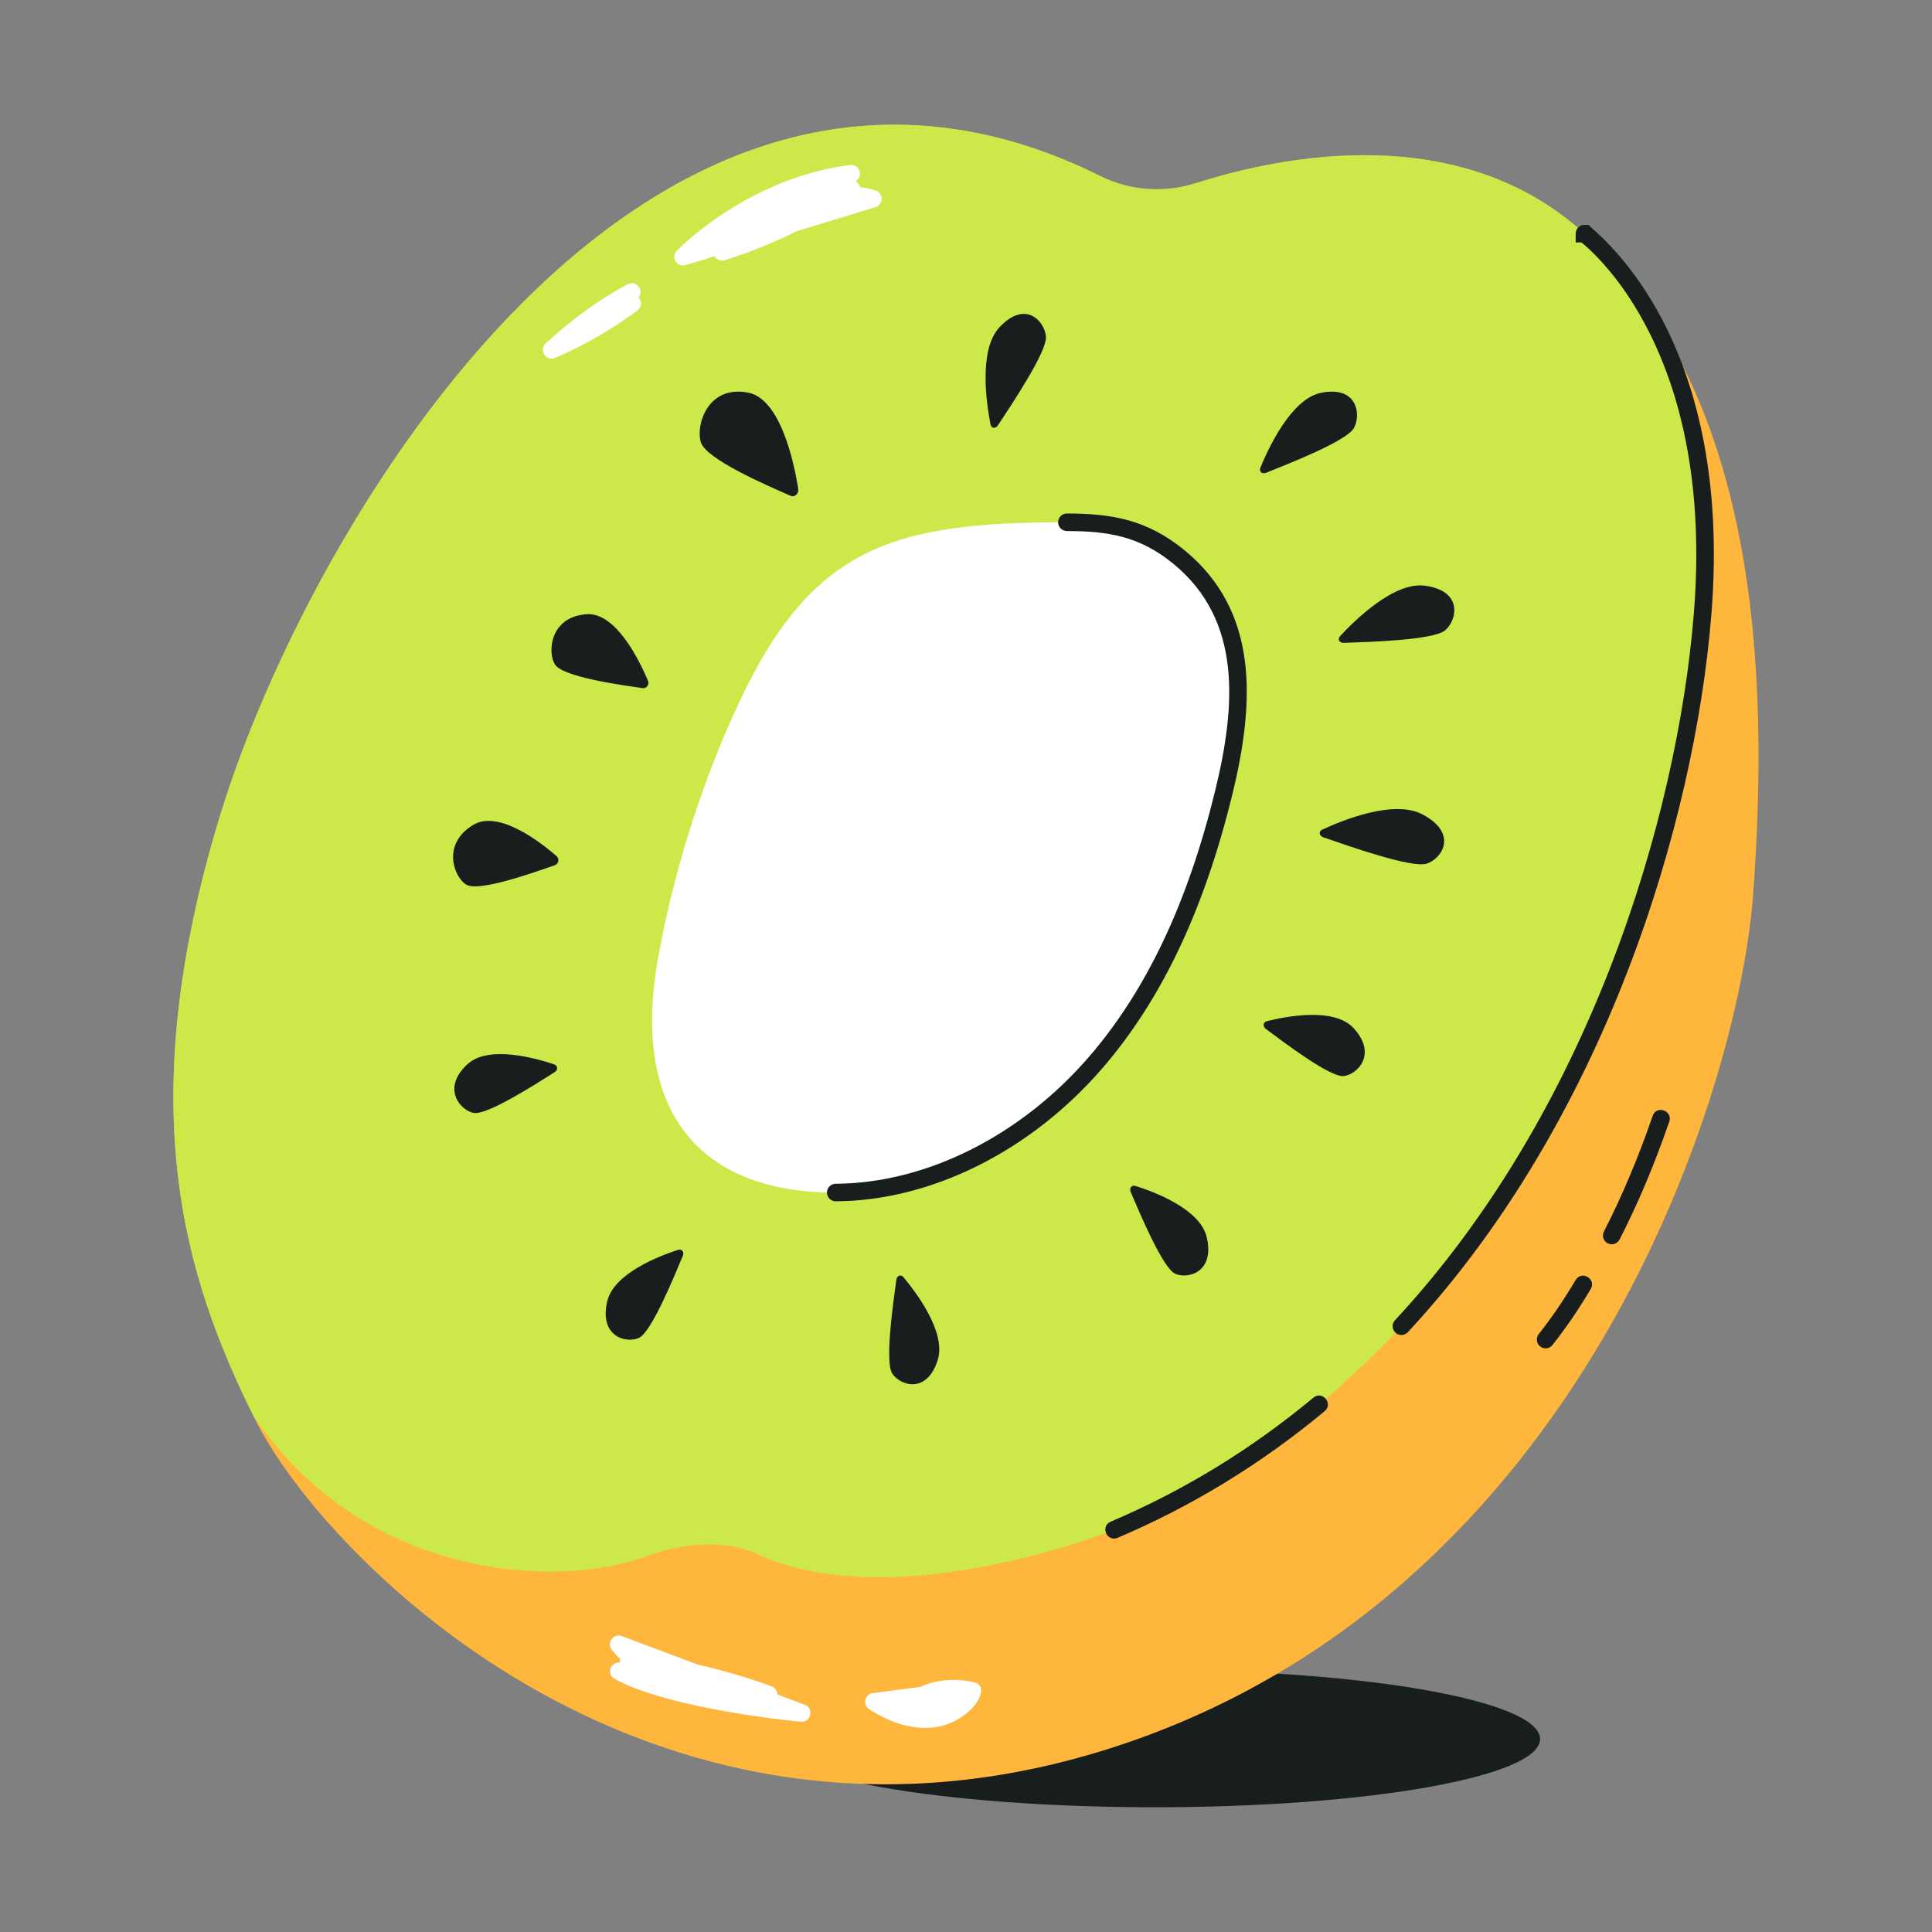 <svg id="Layer_1" enable-background="new 0 0 55 55" viewBox="0 0 55 55" xmlns="http://www.w3.org/2000/svg"><rect x="0" y="0" width="55" height="55" fill="#808080" stroke="none"/><g id="_x32_9_9_"><g><g><path d="m43.843 49.506c0 1.075-4.91 1.943-10.967 1.943-6.076 0-10.986-.868-10.986-1.943 0-1.075 4.91-1.962 10.986-1.962 6.057 0 10.967.887 10.967 1.962z" fill="#181e1e"/></g><g><g><g><g><g><g><path d="m7.205 40.29c0 .003.003.003.003.006.022.044.045.09.067.134 1.952 3.921 11.382 13.613 24.558 9.267 13.176-4.347 17.659-18.6 18.074-24.227.481-6.486.087-14.302-4.779-18.8-.006-.006-.011-.012-.017-.015-.003-.003-.006-.003-.006-.003s0 0 0-.003c-3.565-3.243-8.614-2.214-11.046-1.439-.901.287-1.874.23-2.725-.193-12.97-6.451-22.553 9.982-25.059 18.166-2.561 8.358-.996 13.206.929 17.106z" fill="#ffb63c"/></g><g><path d="m7.205 40.29c0 .003.003.003.003.006 3.276 4.851 8.907 4.848 11.069 4.046 2.163-.802 3.358-.064 3.358-.064 3.944 1.742 10.082-.729 10.082-.729 11.639-4.945 16.091-18.011 16.75-26.024.407-4.93-.959-7.908-2.067-9.469-.09-.101-.612-.889-1.271-1.386-.006-.006-.011-.012-.017-.015-.003-.003-.006-.003-.006-.003s0 0 0-.003c-3.565-3.243-8.614-2.214-11.046-1.439-.901.287-1.874.23-2.725-.193-12.97-6.451-22.553 9.982-25.059 18.166-2.561 8.358-.996 13.206.929 17.106z" fill="#cce949"/></g><g><path d="m39.725 37.938c-.101-.094-.107-.252-.013-.353 5.543-5.963 8.028-14.283 8.505-20.081.395-4.781-.882-7.698-2.022-9.304-.551-.771-1.028-1.181-1.175-1.298h-.164v-.25c0-.147.13-.267.277-.25h.09c.102.163 4.164 3.01 3.492 11.143-.484 5.882-3.007 14.324-8.637 20.38-.092.101-.251.108-.354.013z" fill="#181e1e"/></g><g><path d="m31.62 43.318c2.072-.88 4.013-2.067 5.77-3.53.257-.211.573.173.32.385-1.795 1.494-3.778 2.707-5.895 3.606-.31.124-.498-.331-.195-.461z" fill="#181e1e"/></g></g><g><path d="m34.834 22.575c-.677 2.762-1.763 5.482-3.619 7.645-1.856 2.162-4.563 3.713-7.423 3.729-3.582.019-5.919-2.016-5.044-6.758.432-2.339 1.142-4.627 2.111-6.801 2.143-4.806 4.437-5.525 9.512-5.522 1.27.001 2.197.179 3.181.982 2.047 1.67 1.905 4.179 1.282 6.725z" fill="#fff"/></g><g><path d="m23.792 34.199c-.138 0-.249-.111-.25-.249s.11-.25.249-.251c2.585-.014 5.29-1.375 7.235-3.642 1.618-1.886 2.785-4.354 3.566-7.542.598-2.446.763-4.871-1.197-6.472-.948-.772-1.826-.924-3.022-.925-.138 0-.25-.112-.25-.25 0-.139.112-.25.25-.25 1.276.001 2.28.175 3.338 1.038 2.128 1.738 2.019 4.318 1.367 6.978-.8 3.267-2.001 5.802-3.672 7.749-2.039 2.374-4.884 3.801-7.611 3.815-0.0 0-.001 0-.001 0z" fill="#181e1e"/></g><g><path d="m22.503 14.114c.119.052.243-.061.221-.203-.12-.746-.505-2.56-1.43-2.735-1.167-.221-1.493.956-1.342 1.417.159.484 1.861 1.217 2.551 1.52z" fill="#181e1e"/></g><g><path d="m18.293 19.59c.113.016.2-.102.154-.211-.243-.575-.913-1.953-1.748-1.894-1.053.075-1.117 1.093-.9 1.432.228.355 1.84.578 2.495.673z" fill="#181e1e"/></g><g><path d="m15.796 24.63c.108-.038.135-.184.047-.26-.464-.402-1.655-1.324-2.377-.884-.911.555-.531 1.497-.192 1.699.356.212 1.895-.336 2.521-.555z" fill="#181e1e"/></g><g><path d="m13.49 31.683c.388.061 1.748-.812 2.302-1.162.097-.061.089-.183-.011-.219-.532-.179-1.878-.558-2.475-.005-.755.699-.186 1.325.184 1.387z" fill="#181e1e"/></g><g><path d="m18.202 38.08c.351-.182.978-1.712 1.237-2.329.045-.108-.028-.203-.131-.172-.534.173-1.844.67-2.025 1.479-.229 1.024.582 1.194.919 1.022z" fill="#181e1e"/></g><g><path d="m25.396 39.093c-.207-.347.03-1.995.121-2.663.016-.117.126-.158.198-.076.367.439 1.232 1.579.978 2.369-.321.998-1.097.701-1.298.37z" fill="#181e1e"/></g><g><path d="m33.445 36.255c-.352-.18-.993-1.706-1.257-2.322-.046-.108.026-.203.129-.174.535.168 1.849.655 2.037 1.464.238 1.023-.571 1.201-.909 1.032z" fill="#181e1e"/></g><g><path d="m38.247 30.634c-.391.03-1.685-.951-2.213-1.344-.092-.069-.076-.189.027-.218.543-.136 1.914-.406 2.469.193.702.758.091 1.337-.283 1.368z" fill="#181e1e"/></g><g><path d="m40.609 24.588c-.436.127-2.211-.501-2.933-.751-.126-.044-.145-.165-.037-.218.576-.267 2.051-.872 2.868-.429 1.034.56.517 1.274.102 1.398z" fill="#181e1e"/></g><g><path d="m41.135 17.948c-.347.276-2.149.327-2.879.353-.128.004-.186-.102-.107-.191.424-.458 1.537-1.557 2.419-1.436 1.115.152.896 1.008.567 1.274z" fill="#181e1e"/></g><g><path d="m38.539 12.192c-.223.371-1.843 1.005-2.498 1.267-.115.046-.203-.035-.161-.144.233-.567.879-1.956 1.721-2.131 1.064-.22 1.149.651.938 1.007z" fill="#181e1e"/></g><g><path d="m29.776 9.594c.019.437-.971 1.913-1.367 2.514-.07.105-.186.09-.211-.024-.117-.604-.343-2.13.256-2.768.756-.808 1.302-.14 1.323.278z" fill="#181e1e"/></g></g><g><g><path d="m19.274 7.126c1.377-1.318 3.219-2.226 4.927-2.428.263-.033.391.326.155.464.068.035.115.1.13.169.156.016.303.045.439.089.233.076.23.405-.003.478l-2.244.685c-.672.333-1.36.611-2.045.824-.11.035-.231-.012-.29-.112l-.824.252c-.258.072-.433-.24-.246-.42z" fill="#fff"/></g><g><path d="m15.535 9.776c.697-.653 1.524-1.252 2.33-1.684.241-.125.481.166.314.376.108.117.083.289-.034.375-.764.557-1.574 1.021-2.342 1.346-.253.109-.472-.222-.268-.413z" fill="#fff"/></g></g></g><g><g><path d="m17.496 47.795c-.227-.127-.137-.484.153-.466-.003-.032 0-.065.011-.099 0 0 0-.001 0-.001-.092-.083-.176-.173-.247-.269-.148-.2.056-.471.289-.384l2.166.813c.731.166 1.438.374 2.099.618.1.036.163.131.164.232l.778.292c.257.098.191.478-.083.484-.079.002-3.801-.361-5.33-1.223z" fill="#fff"/></g></g></g><g><path d="m43.845 38.331c-.108-.086-.126-.243-.041-.352.37-.467.723-.985 1.05-1.539.17-.286.598-.03.431.254-.338.574-.705 1.11-1.089 1.596-.086.109-.243.126-.351.041z" fill="#181e1e"/></g><g><path d="m45.768 35.396c-.123-.063-.171-.214-.108-.337.515-1.003.981-2.11 1.388-3.292.109-.317.58-.147.473.162-.414 1.204-.89 2.334-1.415 3.358-.064.123-.214.171-.337.108z" fill="#181e1e"/></g></g></g><g><path d="m24.745 48.66c-.198-.126-.13-.43.101-.46l1.376-.181c.264-.152.897-.278 1.524-.124.546.136-.18 1.266-1.35 1.296-.472 0-.969-.103-1.651-.531z" fill="#fff"/></g></g></svg>